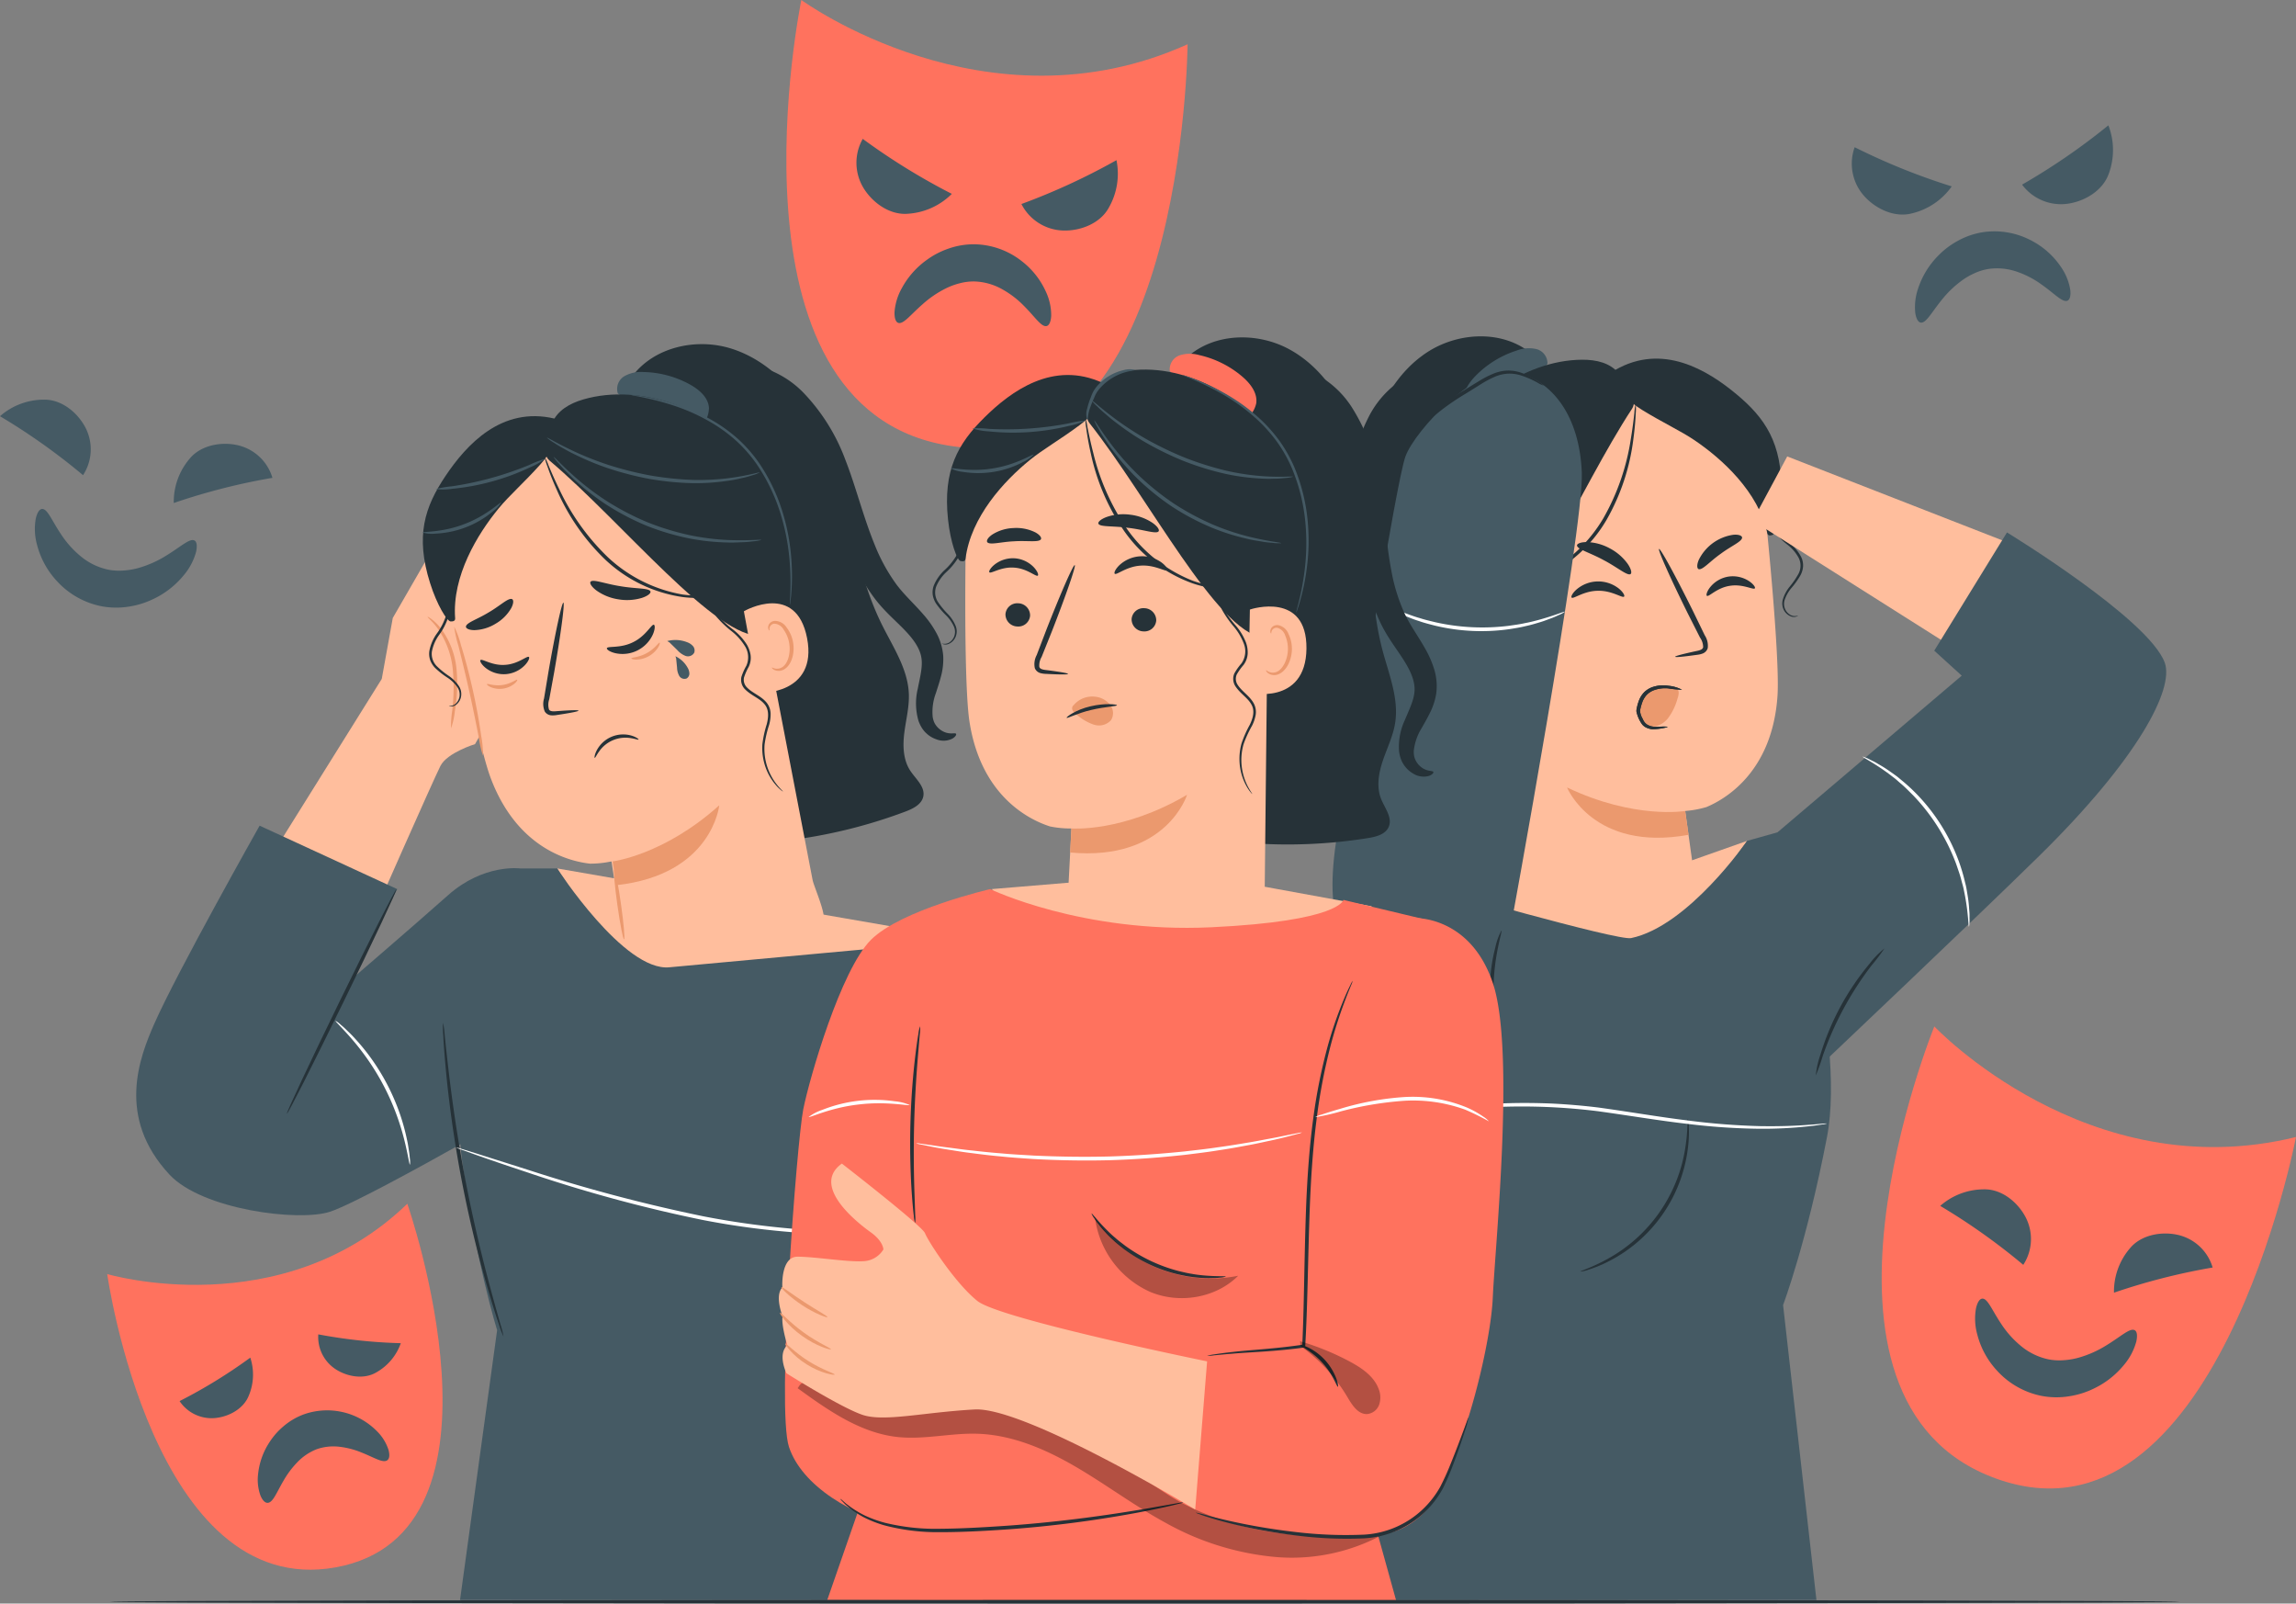 <svg xmlns="http://www.w3.org/2000/svg" width="513.694" height="358.673" viewBox="0 0 513.694 358.673">
  <rect x="0" y="0" width="513.694" height="358.673" fill="#808080" stroke="none"/>
  <g id="Group_820" data-name="Group 820" transform="translate(-1039.5 -267.059)">
    <g id="personal" transform="translate(1039.5 267.059)">
      <g id="Background_Complete" data-name="Background Complete" transform="translate(0)">
        <path id="Path_628" data-name="Path 628" d="M364.305,37.566s-.714,98.572-53.652,89.735c-51.607-8.614-32.763-99.636-32.763-99.636S319.258,57.9,364.305,37.566Z" transform="translate(-98.601 -27.664)" fill="#ff725e"/>
        <path id="Path_629" data-name="Path 629" d="M315.521,78.879a146.072,146.072,0,0,1-19.928-12.3,10.854,10.854,0,0,0,.262,11.133c2.084,3.306,5.895,5.928,9.79,5.619a15.278,15.278,0,0,0,9.876-4.449" transform="translate(-102.568 -35.519)" fill="#455a64"/>
        <path id="Path_630" data-name="Path 630" d="M361.695,72.544a146.079,146.079,0,0,1-21.266,9.81,10.854,10.854,0,0,0,9.423,5.934c3.906.09,8.2-1.637,10.093-5.054a15.278,15.278,0,0,0,1.75-10.689" transform="translate(-111.902 -36.723)" fill="#455a64"/>
        <path id="Path_631" data-name="Path 631" d="M305.7,113.7c-.538-.171-.865-.966-.846-2.331a12.781,12.781,0,0,1,1.618-5.4,18.64,18.64,0,0,1,5.7-6.423A18.056,18.056,0,0,1,316.9,97.1a17.055,17.055,0,0,1,5.834-.981,17.577,17.577,0,0,1,10.534,3.729,17.894,17.894,0,0,1,5.406,6.771,12.455,12.455,0,0,1,1.238,5.53c-.086,1.366-.479,2.132-1.027,2.258-1.174.268-2.557-2.012-5.126-4.564a20.872,20.872,0,0,0-4.786-3.653,13.542,13.542,0,0,0-6.31-1.758,12.234,12.234,0,0,0-3.322.438,15.075,15.075,0,0,0-3.127,1.182,23.087,23.087,0,0,0-5.041,3.448C308.418,111.905,306.849,114.055,305.7,113.7Z" transform="translate(-104.722 -41.481)" fill="#455a64"/>
        <path id="Path_632" data-name="Path 632" d="M595.556,77.682a146.079,146.079,0,0,1-21.719-8.762,10.854,10.854,0,0,0,2.138,10.929c2.612,2.906,6.811,4.848,10.6,3.885a15.278,15.278,0,0,0,8.983-6.053" transform="translate(-158.886 -35.992)" fill="#455a64"/>
        <path id="Path_633" data-name="Path 633" d="M640.228,62.794a146.07,146.07,0,0,1-19.3,13.259,10.854,10.854,0,0,0,10.29,4.258c3.865-.571,7.8-3,9.1-6.685a15.279,15.279,0,0,0-.08-10.831" transform="translate(-168.519 -34.755)" fill="#455a64"/>
        <path id="Path_634" data-name="Path 634" d="M592.2,112.9c-.559-.078-1.015-.806-1.227-2.155a12.781,12.781,0,0,1,.682-5.6,18.64,18.64,0,0,1,4.537-7.294,18.057,18.057,0,0,1,4.24-3.2,17.056,17.056,0,0,1,5.585-1.952,17.576,17.576,0,0,1,11.012,1.9,17.9,17.9,0,0,1,6.471,5.762,12.456,12.456,0,0,1,2.154,5.241c.146,1.361-.112,2.182-.631,2.4-1.112.462-2.86-1.551-5.823-3.634a20.87,20.87,0,0,0-5.334-2.793,13.542,13.542,0,0,0-6.516-.668,12.235,12.235,0,0,0-3.2.993,15.077,15.077,0,0,0-2.882,1.693,23.084,23.084,0,0,0-4.386,4.25C594.577,110.678,593.394,113.062,592.2,112.9Z" transform="translate(-162.461 -40.75)" fill="#455a64"/>
        <path id="Path_635" data-name="Path 635" d="M674.271,340.036s-18.09,94.173-67.172,76.37c-47.849-17.355-13.747-101.1-13.747-101.1S627.586,351.532,674.271,340.036Z" transform="translate(-160.577 -85.723)" fill="#ff725e"/>
        <path id="Path_636" data-name="Path 636" d="M597.985,364.659a142.1,142.1,0,0,1,18.58,13.186A10.559,10.559,0,0,0,617,367.021c-1.817-3.339-5.353-6.122-9.154-6.065a14.866,14.866,0,0,0-9.865,3.7" transform="translate(-163.889 -94.938)" fill="#455a64"/>
        <path id="Path_637" data-name="Path 637" d="M646.691,386.569a142.1,142.1,0,0,1,22.077-5.629A10.559,10.559,0,0,0,660.8,373.6c-3.721-.776-8.132.118-10.548,3.052a14.862,14.862,0,0,0-3.562,9.917" transform="translate(-173.721 -97.437)" fill="#455a64"/>
        <path id="Path_638" data-name="Path 638" d="M643.469,398.645c.5.265.66,1.134.362,2.522a13.561,13.561,0,0,1-2.729,5.2,19.569,19.569,0,0,1-7.076,5.471,18.859,18.859,0,0,1-5.288,1.595,17.762,17.762,0,0,1-6.142-.1,18.322,18.322,0,0,1-10.063-5.787,18.767,18.767,0,0,1-4.286-7.936,13.2,13.2,0,0,1-.278-5.9c.325-1.384.849-2.1,1.411-2.123,1.207-.052,2.144,2.573,4.286,5.74a21.706,21.706,0,0,0,4.243,4.757,14.274,14.274,0,0,0,6.267,3.081,12.934,12.934,0,0,0,3.573.178,15.873,15.873,0,0,0,3.494-.647,23.95,23.95,0,0,0,5.885-2.665C640.42,400.031,642.4,398.08,643.469,398.645Z" transform="translate(-165.862 -101.122)" fill="#455a64"/>
        <path id="Path_639" data-name="Path 639" d="M54.11,143.365a142.112,142.112,0,0,1,18.58,13.185,10.559,10.559,0,0,0,.439-10.824c-1.817-3.339-5.353-6.122-9.154-6.065a14.866,14.866,0,0,0-9.865,3.7" transform="translate(-54.109 -50.27)" fill="#455a64"/>
        <path id="Path_640" data-name="Path 640" d="M102.816,165.275a142.11,142.11,0,0,1,22.077-5.629,10.559,10.559,0,0,0-7.967-7.341c-3.721-.776-8.132.118-10.548,3.053a14.863,14.863,0,0,0-3.562,9.917" transform="translate(-63.94 -52.769)" fill="#455a64"/>
        <path id="Path_641" data-name="Path 641" d="M99.594,177.352c.5.265.66,1.134.362,2.522a13.559,13.559,0,0,1-2.729,5.2,19.567,19.567,0,0,1-7.076,5.471,18.856,18.856,0,0,1-5.288,1.595,17.757,17.757,0,0,1-6.142-.1,18.322,18.322,0,0,1-10.063-5.787,18.769,18.769,0,0,1-4.286-7.936,13.2,13.2,0,0,1-.278-5.9c.325-1.384.849-2.1,1.411-2.123,1.207-.052,2.144,2.573,4.286,5.74a21.7,21.7,0,0,0,4.243,4.757,14.274,14.274,0,0,0,6.267,3.081,12.922,12.922,0,0,0,3.573.178,15.866,15.866,0,0,0,3.494-.647,23.948,23.948,0,0,0,5.885-2.665C96.545,178.737,98.529,176.787,99.594,177.352Z" transform="translate(-56.082 -56.455)" fill="#455a64"/>
        <path id="Path_642" data-name="Path 642" d="M151.306,365s25.831,73.764-16.045,81.326c-40.823,7.372-51.1-65.6-51.1-65.6S123.122,392.227,151.306,365Z" transform="translate(-60.175 -95.755)" fill="#ff725e"/>
        <path id="Path_643" data-name="Path 643" d="M120.271,408.118a115.826,115.826,0,0,1-15.821,9.721,8.605,8.605,0,0,0,7.976,3.786c3.084-.3,6.3-2.059,7.471-4.927a12.114,12.114,0,0,0,.373-8.58" transform="translate(-64.27 -104.458)" fill="#455a64"/>
        <path id="Path_644" data-name="Path 644" d="M161.787,403.571a115.82,115.82,0,0,1-18.463-1.974,8.606,8.606,0,0,0,4,7.871c2.622,1.65,6.245,2.221,8.925.666a12.114,12.114,0,0,0,5.539-6.563" transform="translate(-72.113 -103.142)" fill="#455a64"/>
        <path id="Path_645" data-name="Path 645" d="M128.59,443.575c-.564.031-1.147-.5-1.618-1.615a10.54,10.54,0,0,1-.523-4.919,15.909,15.909,0,0,1,2.575-7.083,15.7,15.7,0,0,1,3.106-3.509,14.963,14.963,0,0,1,4.521-2.657,15.642,15.642,0,0,1,16.386,3.772,10.3,10.3,0,0,1,2.6,4.239c.3,1.175.153,1.952-.317,2.266-1,.658-2.916-.635-5.733-1.746a18.464,18.464,0,0,0-4.812-1.271,11.388,11.388,0,0,0-5.239.536,12.155,12.155,0,0,0-4.429,3.025,20.6,20.6,0,0,0-3.013,4.067C130.543,441.32,129.779,443.5,128.59,443.575Z" transform="translate(-68.693 -107.44)" fill="#455a64"/>
      </g>
      <g id="Character_3" data-name="Character 3" transform="translate(284.575 75.229)">
        <path id="Path_646" data-name="Path 646" d="M433.424,210.963c-1.373-5.419.435-11.057,1.392-16.565,1.4-8.033.966-16.254.658-24.4s-.479-16.408,1.41-24.339,6.082-15.613,12.884-20.107,16.443-5.117,22.931-.18l-3.159,20.911a387.207,387.207,0,0,1-1.231,88.509A113.984,113.984,0,0,1,441.627,236c-1.826-.132-3.948-.5-4.8-2.121-1.03-1.973.531-4.226,1.173-6.357.843-2.8.031-5.831-1.144-8.508S434.142,213.8,433.424,210.963Z" transform="translate(-415.148 -121.918)" fill="#263238"/>
        <path id="Path_647" data-name="Path 647" d="M467.042,131.454a22.381,22.381,0,0,1,9.232-5.691,7.529,7.529,0,0,1,4.387-.326,3.313,3.313,0,0,1,2.492,3.272l-8.526,12.36c-1.687,1.616-4.464,1.393-6.569.382a6.127,6.127,0,0,1-3.545-3.862C464,135.337,465.431,133.108,467.042,131.454Z" transform="translate(-421.502 -122.591)" fill="#455a64"/>
        <path id="Path_648" data-name="Path 648" d="M530.028,280.172Z" transform="translate(-434.747 -153.861)" fill="#ffbe9d"/>
        <path id="Path_649" data-name="Path 649" d="M532.329,168.592c-1.74-17.736-17.045-31.8-35.169-31.1-19.229.743-33.784,16.906-32.437,35.537l7.329,74.929a6.557,6.557,0,0,0,1.775,3.862c5.367,5.68,14.053,9.413,21.256,9.275A32.147,32.147,0,0,0,514,253.946,6.413,6.413,0,0,0,516.353,248l-2.328-16.664a.107.107,0,0,1,.1-.127,22.894,22.894,0,0,0,4.637-.867c4.226-1.767,14.746-7.847,15.9-24.882C535.039,199.816,533.854,184.14,532.329,168.592Z" transform="translate(-421.548 -125.057)" fill="#ffbe9d"/>
        <path id="Path_650" data-name="Path 650" d="M522.764,205.61c-.029-.164,1.783-.638,4.731-1.274.749-.144,1.451-.354,1.531-.872a3.751,3.751,0,0,0-.709-2.157l-2.762-5.46c-3.855-7.781-6.718-14.205-6.4-14.354s3.7,6.036,7.558,13.817l2.672,5.5a4.261,4.261,0,0,1,.663,2.881,1.882,1.882,0,0,1-1.143,1.2,5.223,5.223,0,0,1-1.268.288C524.653,205.6,522.792,205.774,522.764,205.61Z" transform="translate(-432.548 -133.943)" fill="#263238"/>
        <path id="Path_651" data-name="Path 651" d="M543.3,191.832c-.258.484-2.671-1.026-5.605-.541-2.94.433-4.755,2.6-5.155,2.221-.193-.167.008-1,.792-1.972a6.57,6.57,0,0,1,4.028-2.308,6.654,6.654,0,0,1,4.561.965C542.976,190.887,543.426,191.613,543.3,191.832Z" transform="translate(-435.239 -135.49)" fill="#263238"/>
        <path id="Path_652" data-name="Path 652" d="M506.395,193.979c-.352.446-2.695-1.376-5.9-1.288-3.21.036-5.49,1.947-5.858,1.514-.179-.191.162-.988,1.157-1.851a7.462,7.462,0,0,1,9.388-.182C506.2,193,506.568,193.779,506.395,193.979Z" transform="translate(-427.593 -135.781)" fill="#263238"/>
        <path id="Path_653" data-name="Path 653" d="M519.809,253.6s-11.349,1.925-26.436-5.264c0,0,5.893,14.451,27.186,10.594Z" transform="translate(-427.348 -147.436)" fill="#eb996e"/>
        <path id="Path_654" data-name="Path 654" d="M521.543,220.343a6.253,6.253,0,0,0-5.87,1.157,5.629,5.629,0,0,0-2.12,3.841,3.457,3.457,0,0,0,1.99,3.492c1.478.557,3.256-.256,4.37-1.532a12.91,12.91,0,0,0,2.24-4.539,3.732,3.732,0,0,0,.268-1.365,1.111,1.111,0,0,0-.7-1.041" transform="translate(-431.418 -141.727)" fill="#eb996e"/>
        <path id="Path_655" data-name="Path 655" d="M508.158,186.714c-.686.493-2.928-1.491-6.04-3.114-3.081-1.685-5.965-2.438-5.949-3.289.02-.4.843-.742,2.212-.739a11.384,11.384,0,0,1,5.113,1.4,11.509,11.509,0,0,1,4.022,3.481C508.29,185.592,508.473,186.473,508.158,186.714Z" transform="translate(-427.912 -133.555)" fill="#263238"/>
        <path id="Path_656" data-name="Path 656" d="M539.908,178.181c-.088.9-2.442,1.839-4.787,3.595-2.4,1.686-4.021,3.64-4.9,3.439-.4-.115-.5-.878-.026-2.033A10.2,10.2,0,0,1,538,177.515C539.24,177.424,539.928,177.758,539.908,178.181Z" transform="translate(-434.716 -133.137)" fill="#263238"/>
        <path id="Path_657" data-name="Path 657" d="M496.914,131.551c-1.946-2.365-4.987-3.1-8.249-3.083-13.312.09-26.588,10.218-32.138,22.318s-3.354,28.493,3.883,39.667l5.01.081c10.062-2.216,22.667-33.222,34.433-51.109C501.315,137.2,498.6,133.606,496.914,131.551Z" transform="translate(-419.281 -123.24)" fill="#263238"/>
        <path id="Path_658" data-name="Path 658" d="M533.9,136.077c-6.418-5.324-16.449-11.472-27.058-5.384-1.162,3.426,2.838,7,6.014,8.951,4.652,2.862,8.606,4.667,11.691,6.754,6.238,4.22,14.3,11.559,16.308,20.794.126.58.586.594,1.159.41.742-.237,1.89-4.32,1.984-9.523C544.2,146.985,540.317,141.4,533.9,136.077Z" transform="translate(-430.025 -123.179)" fill="#263238"/>
        <path id="Path_659" data-name="Path 659" d="M468.313,198.074c-.327-.117-13.091-2.966-11.854,9.788s13.786,8.881,13.773,8.513S468.313,198.074,468.313,198.074Z" transform="translate(-419.88 -137.219)" fill="#ffbe9d"/>
        <path id="Path_660" data-name="Path 660" d="M466.7,213.016c-.06-.035-.208.177-.566.385a2.232,2.232,0,0,1-1.657.2c-1.4-.364-2.738-2.393-3.022-4.685a7.379,7.379,0,0,1,.313-3.241,2.579,2.579,0,0,1,1.506-1.868,1.136,1.136,0,0,1,1.37.482c.205.34.149.6.219.618.039.028.253-.241.1-.757a1.424,1.424,0,0,0-.579-.75,1.684,1.684,0,0,0-1.26-.205,3.136,3.136,0,0,0-2.129,2.2,7.577,7.577,0,0,0-.426,3.629c.331,2.562,1.88,4.839,3.775,5.193a2.391,2.391,0,0,0,2-.534C466.709,213.326,466.749,213.034,466.7,213.016Z" transform="translate(-420.715 -138.314)" fill="#eb996e"/>
        <path id="Path_661" data-name="Path 661" d="M477.19,181.48a36.505,36.505,0,0,0,7.449-2.4,32.656,32.656,0,0,0,13.6-12.677,51.254,51.254,0,0,0,6.149-17.788c.4-2.4.63-4.356.778-5.711a11.763,11.763,0,0,1,.3-2.1,10.17,10.17,0,0,1,.013,2.127c-.054,1.367-.2,3.344-.531,5.772a48.363,48.363,0,0,1-6.023,18.111,31.87,31.87,0,0,1-14.047,12.778,23.109,23.109,0,0,1-5.562,1.7,13.67,13.67,0,0,1-1.569.189C477.382,181.506,477.192,181.508,477.19,181.48Z" transform="translate(-424.082 -125.729)" fill="#263238"/>
        <path id="Path_662" data-name="Path 662" d="M556.387,191.356a2.079,2.079,0,0,1-1.526-.022,2.815,2.815,0,0,1-1.3-1.226,2.9,2.9,0,0,1-.164-2.311,8.2,8.2,0,0,1,1.472-2.577,18.2,18.2,0,0,0,2.064-2.908,5,5,0,0,0,.555-1.924,4.354,4.354,0,0,0-.4-2.065,9.816,9.816,0,0,0-2.734-3.28,13.945,13.945,0,0,1-2.852-2.912,6.147,6.147,0,0,1-.847-3.567c.1-2.424.9-4.579.942-6.5a7.017,7.017,0,0,0-.992-4.355,3.7,3.7,0,0,0-.85-.888c-.235-.156-.361-.228-.373-.211a7.376,7.376,0,0,1,1.03,1.224,7.09,7.09,0,0,1,.767,4.206c-.087,1.844-.924,3.96-1.07,6.508a6.647,6.647,0,0,0,.9,3.895,14.144,14.144,0,0,0,2.957,3.053,9.4,9.4,0,0,1,2.592,3.07,3.906,3.906,0,0,1-.119,3.511,18.568,18.568,0,0,1-1.966,2.854,8.411,8.411,0,0,0-1.484,2.761,3.235,3.235,0,0,0,.281,2.589,2.986,2.986,0,0,0,1.5,1.275,1.774,1.774,0,0,0,1.24.028.792.792,0,0,0,.371-.22Z" transform="translate(-438.655 -128.919)" fill="#263238"/>
        <path id="Path_663" data-name="Path 663" d="M474.553,237.506a1.912,1.912,0,0,0,.335-.435,8.788,8.788,0,0,0,.762-1.378,12.458,12.458,0,0,0,1.1-5.67,12.886,12.886,0,0,0-.786-3.95,24.743,24.743,0,0,0-2.213-4.023c-.792-1.329-1.473-2.99-.751-4.509.669-1.529,2.238-2.6,3.185-4.331a3.018,3.018,0,0,0,.009-2.9,12.852,12.852,0,0,0-1.758-2.078,4.692,4.692,0,0,1-.9-4.473,12.836,12.836,0,0,1,1.949-4,23.558,23.558,0,0,0,2.023-3.455,5.977,5.977,0,0,0-.168-5.672,3.208,3.208,0,0,0-1.156-1.091,1.413,1.413,0,0,0-.514-.2,4.226,4.226,0,0,1,1.475,1.414,5.811,5.811,0,0,1-.019,5.38,24.206,24.206,0,0,1-2.05,3.355A13.126,13.126,0,0,0,473,203.625a6.523,6.523,0,0,0-.165,2.555A4.641,4.641,0,0,0,474,208.61a12.919,12.919,0,0,1,1.679,1.979,2.422,2.422,0,0,1-.021,2.353c-.818,1.545-2.421,2.649-3.187,4.363a4.05,4.05,0,0,0-.214,2.7,8.7,8.7,0,0,0,1.025,2.323,25.145,25.145,0,0,1,2.225,3.924,12.722,12.722,0,0,1,.826,3.795,12.9,12.9,0,0,1-.89,5.559C474.932,236.85,474.5,237.474,474.553,237.506Z" transform="translate(-423.057 -135.527)" fill="#263238"/>
        <path id="Path_664" data-name="Path 664" d="M423.425,224.567c-.068.166.2.555,1.019.785a4.365,4.365,0,0,0,3.514-.825,6.186,6.186,0,0,0,1.824-1.99,6.078,6.078,0,0,0,.627-1.506,7.98,7.98,0,0,0,.251-1.661,14,14,0,0,0-1.906-6.945c-1.125-2.172-2.438-4.287-2.71-6.293-.3-2.01.394-4.3,1.713-6.862,1.275-2.554,3.208-5.368,4.535-8.905a42.058,42.058,0,0,0,2.459-10.9c.741-7.483.217-14.337.459-20.329a46.435,46.435,0,0,1,2.887-15.252,25.126,25.126,0,0,1,5.547-8.672c.9-.844,1.623-1.539,2.147-1.984.505-.477.745-.826.662-1.012s-.488-.2-1.212-.045a11.01,11.01,0,0,0-2.982,1.2,21.611,21.611,0,0,0-7.946,8.735,43.43,43.43,0,0,0-4.539,16.7c-.549,6.405-.211,13.25-.9,20.05a39.976,39.976,0,0,1-2.005,9.479c-.963,2.843-2.648,5.525-4.024,8.581a22.444,22.444,0,0,0-1.628,4.868,12.784,12.784,0,0,0,.017,5.272,14.762,14.762,0,0,0,1.841,4.336c.724,1.2,1.454,2.208,2.075,3.14a11.981,11.981,0,0,1,2.208,4.9,5.5,5.5,0,0,1,.041,1.026,3.484,3.484,0,0,1-.158.859,4.355,4.355,0,0,1-.8,1.47C425.085,224.481,423.554,224.152,423.425,224.567Z" transform="translate(-412.73 -123.967)" fill="#263238"/>
        <path id="Path_665" data-name="Path 665" d="M519.773,229.026c0,.058-.294.122-.831.231a12.989,12.989,0,0,1-2.343.286,3.067,3.067,0,0,1-.832-.11,3.8,3.8,0,0,1-.851-.32,2.662,2.662,0,0,1-.794-.638,7.638,7.638,0,0,1-1.295-2.919,2.748,2.748,0,0,1,.05-.627l.123-.546a10.569,10.569,0,0,1,.33-1.1,5.452,5.452,0,0,1,1.21-2,5.045,5.045,0,0,1,1.849-1.164,7.365,7.365,0,0,1,3.555-.309,8.2,8.2,0,0,1,3.081.893,23.977,23.977,0,0,1-3.139-.308,7.362,7.362,0,0,0-3.222.439,4.439,4.439,0,0,0-1.541,1.018,4.821,4.821,0,0,0-1.013,1.717,10.541,10.541,0,0,0-.308,1.017l-.121.51a1.97,1.97,0,0,0-.041.432,4.285,4.285,0,0,0,.616,1.729,2.508,2.508,0,0,0,1,1.258,3.319,3.319,0,0,0,1.371.443c.93.06,1.735-.022,2.283-.02S519.772,228.969,519.773,229.026Z" transform="translate(-431.275 -141.658)" fill="#263238"/>
        <path id="Path_666" data-name="Path 666" d="M539.387,263.308l-17.615,6.21s2.028,17.141,2.115,16.077S539.387,263.308,539.387,263.308Z" transform="translate(-433.081 -150.457)" fill="#ffbe9d"/>
        <path id="Path_667" data-name="Path 667" d="M519.773,229.026c0,.058-.294.122-.831.231a12.989,12.989,0,0,1-2.343.286,3.067,3.067,0,0,1-.832-.11,3.8,3.8,0,0,1-.851-.32,2.662,2.662,0,0,1-.794-.638,7.638,7.638,0,0,1-1.295-2.919,2.748,2.748,0,0,1,.05-.627l.123-.546a10.569,10.569,0,0,1,.33-1.1,5.452,5.452,0,0,1,1.21-2,5.045,5.045,0,0,1,1.849-1.164,7.365,7.365,0,0,1,3.555-.309,8.2,8.2,0,0,1,3.081.893,23.977,23.977,0,0,1-3.139-.308,7.362,7.362,0,0,0-3.222.439,4.439,4.439,0,0,0-1.541,1.018,4.821,4.821,0,0,0-1.013,1.717,10.541,10.541,0,0,0-.308,1.017l-.121.51a1.97,1.97,0,0,0-.041.432,4.285,4.285,0,0,0,.616,1.729,2.508,2.508,0,0,0,1,1.258,3.319,3.319,0,0,0,1.371.443c.93.06,1.735-.022,2.283-.02S519.772,228.969,519.773,229.026Z" transform="translate(-431.275 -141.658)" fill="#263238"/>
        <path id="Path_668" data-name="Path 668" d="M499.035,127.909l-7.721,14.368,43.677,27.632,12.931-22.929Z" transform="translate(-383.745 -101.047)" fill="#ffbe9d"/>
        <path id="Path_669" data-name="Path 669" d="M432.842,213.428s9-56.843,11.108-62.673,16.049-20.774,24.508-18.9,14.452,9.966,14.95,22.514S467.32,257.077,467.32,257.077s-24.262,18.646-33.6,7.247S427.171,241.385,432.842,213.428Z" transform="translate(-414.078 -123.89)" fill="#455a64"/>
        <path id="Path_670" data-name="Path 670" d="M446.132,273.077S487.955,285.1,491,284.466c12.812-2.658,25.955-21.744,25.955-21.744l8.221-2.317s14.185,45.019,9.657,68.578-9.82,37.557-9.82,37.557l7.462,65.975H410.651l24.848-71.38L428.96,288.55Z" transform="translate(-410.651 -149.872)" fill="#455a64"/>
        <path id="Path_671" data-name="Path 671" d="M587.442,203.317l6.152,5.588-41.215,35.035,9.118,52.587s35.384-33.5,49.4-47.273c22.221-21.834,30.251-37.4,28.115-43.253-3.576-9.794-35.3-29.13-35.3-29.13Z" transform="translate(-439.259 -133.011)" fill="#455a64"/>
        <path id="Path_672" data-name="Path 672" d="M474.516,315.8a14.13,14.13,0,0,1-1.441-3.846,36.735,36.735,0,0,1-.92-4.371,39.038,39.038,0,0,1-.072-10.925,36.751,36.751,0,0,1,.863-4.384,14.137,14.137,0,0,1,1.39-3.865c.272.066-1.861,6.033-1.77,13.709C472.576,309.787,474.788,315.728,474.516,315.8Z" transform="translate(-422.98 -155.523)" fill="#263238"/>
        <path id="Path_673" data-name="Path 673" d="M521.171,341.168a6.507,6.507,0,0,1,.206,1.77,28.751,28.751,0,0,1-.213,4.856,32.905,32.905,0,0,1-17.822,25.323,28.747,28.747,0,0,1-4.5,1.84,6.5,6.5,0,0,1-1.736.4c-.051-.15,2.408-.813,5.96-2.763a34.275,34.275,0,0,0,17.515-24.887C521.218,343.709,521.012,341.17,521.171,341.168Z" transform="translate(-428.102 -166.173)" fill="#263238"/>
        <path id="Path_674" data-name="Path 674" d="M578.455,293.448a43.656,43.656,0,0,1-2.888,3.809,72.516,72.516,0,0,0-10.873,20.115,43.85,43.85,0,0,1-1.6,4.5,19.959,19.959,0,0,1,1.046-4.686,57.968,57.968,0,0,1,10.972-20.3A19.968,19.968,0,0,1,578.455,293.448Z" transform="translate(-441.417 -156.541)" fill="#263238"/>
        <path id="Path_675" data-name="Path 675" d="M540.384,341.352a4.961,4.961,0,0,1-1.028.205c-.679.094-1.678.279-2.977.4a94.139,94.139,0,0,1-11.034.565A144.025,144.025,0,0,1,509,341.407c-6.125-.7-12.818-1.84-19.833-2.806a137.681,137.681,0,0,0-36.185.276c-4.6.648-8.293,1.386-10.836,1.932l-2.926.646a4.988,4.988,0,0,1-1.034.176,4.955,4.955,0,0,1,.992-.338c.66-.188,1.629-.485,2.894-.8,2.526-.644,6.213-1.473,10.824-2.2a129.73,129.73,0,0,1,16.322-1.493c3.087-.086,6.329-.054,9.688.085,3.357.17,6.827.454,10.365.889,7.061.973,13.715,2.132,19.822,2.871a155.894,155.894,0,0,0,16.263,1.288c4.644.081,8.406-.088,11-.3,1.3-.071,2.3-.2,2.986-.244a4.992,4.992,0,0,1,1.049-.039Z" transform="translate(-416.208 -165.282)" fill="#fff"/>
        <path id="Path_676" data-name="Path 676" d="M600.04,277.731c-.171,0-.116-2.657-.886-6.833l-.326-1.632c-.117-.567-.3-1.142-.456-1.745-.287-1.214-.753-2.463-1.2-3.789a44.618,44.618,0,0,0-9.595-15.338c-1-.985-1.915-1.95-2.881-2.74-.475-.4-.911-.82-1.37-1.173L582,243.473c-3.419-2.519-5.835-3.634-5.756-3.786a7.981,7.981,0,0,1,1.718.724l.9.435c.323.17.66.381,1.029.6A27.2,27.2,0,0,1,582.341,243l1.378.979c.476.345.93.756,1.423,1.155a40.4,40.4,0,0,1,2.983,2.731,42.506,42.506,0,0,1,9.764,15.609,40.344,40.344,0,0,1,1.151,3.877c.143.617.314,1.205.416,1.784l.278,1.667a27.186,27.186,0,0,1,.325,2.884c.031.426.074.821.086,1.186s0,.695,0,1A7.989,7.989,0,0,1,600.04,277.731Z" transform="translate(-444.075 -145.69)" fill="#fff"/>
        <path id="Path_677" data-name="Path 677" d="M482.375,198.6a6.544,6.544,0,0,1-1.489.789,17.653,17.653,0,0,1-1.822.764c-.724.263-1.538.6-2.476.857-.929.285-1.95.588-3.071.82-1.109.284-2.319.462-3.589.67a44.542,44.542,0,0,1-16.635-.793c-1.245-.325-2.432-.619-3.51-1.005-1.094-.335-2.081-.735-2.98-1.1-.91-.341-1.687-.757-2.385-1.085a17.894,17.894,0,0,1-1.743-.93,6.544,6.544,0,0,1-1.41-.923c.074-.137,2.16,1.042,5.753,2.39.9.329,1.885.693,2.972.994,1.071.352,2.246.617,3.475.916a47.75,47.75,0,0,0,16.363.78c1.251-.185,2.447-.333,3.545-.585,1.11-.2,2.125-.465,3.052-.71C480.128,199.44,482.314,198.456,482.375,198.6Z" transform="translate(-416.83 -137.003)" fill="#fff"/>
        <path id="Path_678" data-name="Path 678" d="M447.073,149.388a5.181,5.181,0,0,1,.657-1.393,24.042,24.042,0,0,1,2.463-3.4,47.577,47.577,0,0,1,10.74-8.639c1.137-.72,2.252-1.4,3.338-2.061a22.274,22.274,0,0,1,3.292-1.7,9.011,9.011,0,0,1,3.341-.69,8.92,8.92,0,0,1,2.921.507,16.9,16.9,0,0,1,3.749,1.915,5.114,5.114,0,0,1,1.223.931,5.911,5.911,0,0,1-1.387-.653,21.071,21.071,0,0,0-3.762-1.633,8.654,8.654,0,0,0-2.732-.378,8.533,8.533,0,0,0-3.067.711,22.829,22.829,0,0,0-3.155,1.687l-3.316,2.067a54.467,54.467,0,0,0-10.749,8.331C448.241,147.534,447.2,149.465,447.073,149.388Z" transform="translate(-418.003 -123.853)" fill="#263238"/>
      </g>
      <g id="Character_1" data-name="Character 1" transform="translate(30.477 76.974)">
        <path id="Path_679" data-name="Path 679" d="M168.58,176.86,157.539,196l-2.463,13.626-21.067,33.741-2.849,4.564,21.806,15.24s13.722-31.123,15.241-34.09,7.733-4.865,7.733-4.865l9.856-17.363Z" transform="translate(-100.138 -134.753)" fill="#ffbe9d"/>
        <path id="Path_680" data-name="Path 680" d="M179.223,225.456a20.658,20.658,0,0,1,.259-3.927,44.234,44.234,0,0,0,.116-9.372,19.494,19.494,0,0,0-3.113-8.667c-1.356-1.966-2.6-2.852-2.5-2.968.03-.041.37.134.921.548a11.463,11.463,0,0,1,2.057,2.072,18.089,18.089,0,0,1,3.464,8.914,35.332,35.332,0,0,1-.358,9.545A16.859,16.859,0,0,1,179.223,225.456Z" transform="translate(-108.781 -139.528)" fill="#eb996e"/>
        <path id="Path_681" data-name="Path 681" d="M210.3,271.03l92.094,15.964s-77.74,8.164-77.771,7.1S210.3,271.03,210.3,271.03Z" transform="translate(-116.112 -153.761)" fill="#ffbe9d"/>
        <path id="Path_682" data-name="Path 682" d="M293.207,202.312c-.221-5.586-3.554-10.48-6.034-15.489-3.617-7.307-5.537-15.312-7.553-23.212s-4.2-15.87-8.257-22.939S261.1,127.426,253.3,125.046s-17.219-.242-22.04,6.333l8.962,19.155a387.213,387.213,0,0,0,26.29,84.523,113.977,113.977,0,0,0,25.93-6.408c1.713-.644,3.644-1.6,4-3.395.428-2.184-1.708-3.9-2.929-5.763-1.6-2.445-1.684-5.583-1.317-8.483S293.323,205.233,293.207,202.312Z" transform="translate(-120.344 -124.104)" fill="#263238"/>
        <path id="Path_683" data-name="Path 683" d="M243.473,134.751a22.38,22.38,0,0,0-10.467-2.838,7.528,7.528,0,0,0-4.3.932,3.313,3.313,0,0,0-1.461,3.844l11.682,9.434c2.076,1.071,4.676.07,6.407-1.5a6.127,6.127,0,0,0,2.3-4.709C247.488,137.613,245.488,135.879,243.473,134.751Z" transform="translate(-119.494 -125.675)" fill="#455a64"/>
        <path id="Path_684" data-name="Path 684" d="M229.613,294.259Z" transform="translate(-120.011 -158.45)" fill="#ffbe9d"/>
        <path id="Path_685" data-name="Path 685" d="M181.107,189.983c-3.363-17.5,7.323-35.327,24.9-39.8,18.65-4.743,37.192,6.627,41.186,24.875l14.229,73.93c.276,1.431,3.058,7.625,2.4,8.924-3.535,6.969-13.81,8.3-20.757,10.208a32.145,32.145,0,0,1-20.169-1.491,6.413,6.413,0,0,1-3.941-5.03l-2.5-16.64a.107.107,0,0,0-.128-.094,22.894,22.894,0,0,1-4.693.484c-4.554-.5-16.366-3.341-22.305-19.349C187.366,220.693,184.055,205.325,181.107,189.983Z" transform="translate(-110.096 -129.151)" fill="#ffbe9d"/>
        <path id="Path_686" data-name="Path 686" d="M214.28,220.7c-.019-.165-1.891-.106-4.9.121-.759.075-1.492.073-1.715-.4a3.753,3.753,0,0,1,.068-2.27q.524-2.869,1.1-6.019c1.489-8.555,2.412-15.527,2.063-15.579s-1.84,6.839-3.328,15.394q-.523,3.158-1,6.033a4.261,4.261,0,0,0,.181,2.951,1.882,1.882,0,0,0,1.435.822,5.227,5.227,0,0,0,1.3-.083C212.465,221.226,214.3,220.867,214.28,220.7Z" transform="translate(-115.323 -138.728)" fill="#263238"/>
        <path id="Path_687" data-name="Path 687" d="M199.634,211.775c-.357-.416-2.383,1.582-5.353,1.748-2.964.217-5.208-1.505-5.515-1.046-.152.2.224.97,1.2,1.752a6.57,6.57,0,0,0,4.434,1.376,6.654,6.654,0,0,0,4.242-1.935C199.527,212.768,199.809,211.96,199.634,211.775Z" transform="translate(-111.76 -141.789)" fill="#263238"/>
        <path id="Path_688" data-name="Path 688" d="M234.755,202.748c-.519-.232-1.751,2.468-4.637,3.876-2.862,1.454-5.768.817-5.893,1.371-.07.252.6.8,1.883,1.1a7.462,7.462,0,0,0,8.405-4.186C235.035,203.709,235,202.846,234.755,202.748Z" transform="translate(-118.922 -139.976)" fill="#263238"/>
        <path id="Path_689" data-name="Path 689" d="M225.841,265.882s11.428-1.374,23.856-12.548c0,0-1.551,15.529-23.064,17.872Z" transform="translate(-119.25 -150.189)" fill="#eb996e"/>
        <path id="Path_690" data-name="Path 690" d="M233.041,192.828c-.247-.808-3.233-.588-6.692-1.184-3.472-.527-6.223-1.676-6.726-.99-.226.33.221,1.1,1.312,1.929a11.383,11.383,0,0,0,4.913,1.987,11.51,11.51,0,0,0,5.309-.331C232.466,193.8,233.146,193.212,233.041,192.828Z" transform="translate(-117.983 -137.495)" fill="#263238"/>
        <path id="Path_691" data-name="Path 691" d="M195,195.528c-.865-.275-2.653,1.52-5.191,2.983-2.494,1.537-4.93,2.261-5.092,3.147-.054.417.609.807,1.858.825a9.575,9.575,0,0,0,4.77-1.434,9.479,9.479,0,0,0,3.514-3.506C195.43,196.44,195.395,195.676,195,195.528Z" transform="translate(-110.948 -138.515)" fill="#263238"/>
        <path id="Path_692" data-name="Path 692" d="M208.476,144.6c1.2-2.82,3.9-4.392,7.035-5.3,12.791-3.69,28.394,2.255,37.149,12.284s11.3,26.371,7.53,39.139l-4.781,1.5c-10.277.729-31.16-25.426-47.518-39.24C205.86,151.269,207.438,147.05,208.476,144.6Z" transform="translate(-115.428 -126.95)" fill="#263238"/>
        <path id="Path_693" data-name="Path 693" d="M177.7,157.672c4.644-6.926,12.519-15.667,24.419-12.839,2.087,2.955-.736,7.515-3.227,10.29-3.648,4.064-6.928,6.917-9.294,9.793-4.784,5.816-10.432,15.141-9.738,24.566.043.592-.393.735-1,.722-.779-.017-3.037-3.606-4.6-8.569C170.915,171.054,173.052,164.6,177.7,157.672Z" transform="translate(-108.509 -128.178)" fill="#263238"/>
        <path id="Path_694" data-name="Path 694" d="M262.631,198.516c.281-.2,11.711-6.558,14.143,6.023s-10.7,12.427-10.792,12.07S262.631,198.516,262.631,198.516Z" transform="translate(-126.676 -138.764)" fill="#ffbe9d"/>
        <path id="Path_695" data-name="Path 695" d="M270.276,212.094c.047-.051.249.111.652.209a2.232,2.232,0,0,0,1.644-.283c1.235-.745,1.946-3.071,1.569-5.35a7.378,7.378,0,0,0-1.22-3.019,2.579,2.579,0,0,0-1.974-1.364,1.136,1.136,0,0,0-1.177.851c-.1.384.028.62-.035.655-.029.038-.311-.159-.309-.7a1.424,1.424,0,0,1,.342-.884,1.684,1.684,0,0,1,1.15-.554,3.136,3.136,0,0,1,2.666,1.508,7.577,7.577,0,0,1,1.438,3.359c.409,2.551-.43,5.174-2.147,6.051a2.392,2.392,0,0,1-2.069.055C270.357,212.393,270.236,212.125,270.276,212.094Z" transform="translate(-128.047 -139.758)" fill="#eb996e"/>
        <path id="Path_696" data-name="Path 696" d="M176.193,163.012a14.132,14.132,0,0,0,3.762-.069,52.483,52.483,0,0,0,17.445-4.819,14.146,14.146,0,0,0,3.264-1.872,23.547,23.547,0,0,0-3.491,1.358,73.7,73.7,0,0,1-17.286,4.775A23.664,23.664,0,0,0,176.193,163.012Z" transform="translate(-109.228 -130.591)" fill="#455a64"/>
        <path id="Path_697" data-name="Path 697" d="M172.559,175.205a7.405,7.405,0,0,0,2.854.238,21.523,21.523,0,0,0,12.761-4.868,7.4,7.4,0,0,0,1.97-2.078c-.163-.2-3.266,2.952-8.238,4.81C176.962,175.232,172.548,174.948,172.559,175.205Z" transform="translate(-108.495 -133.063)" fill="#455a64"/>
        <path id="Path_698" data-name="Path 698" d="M255.019,158.108c-.046-.157-2.695.74-7.132,1.283a54.774,54.774,0,0,1-7.827.37,71.158,71.158,0,0,1-9.544-1,76.853,76.853,0,0,1-9.314-2.347,70.058,70.058,0,0,1-7.311-2.857c-4.069-1.864-6.41-3.376-6.489-3.249a9.214,9.214,0,0,0,1.592,1.142,22.76,22.76,0,0,0,1.967,1.187c.78.442,1.666.95,2.69,1.427a60.958,60.958,0,0,0,7.321,3.044,70.142,70.142,0,0,0,9.405,2.434,65.465,65.465,0,0,0,9.67.947,49.245,49.245,0,0,0,7.917-.545,27.713,27.713,0,0,0,2.995-.572,17.358,17.358,0,0,0,2.222-.592,9.227,9.227,0,0,0,1.839-.675Z" transform="translate(-115.528 -129.393)" fill="#455a64"/>
        <path id="Path_699" data-name="Path 699" d="M209.293,155.711a10.121,10.121,0,0,0,1.275,1.609,23.227,23.227,0,0,0,1.632,1.769c.67.657,1.393,1.452,2.3,2.214a53.088,53.088,0,0,0,6.584,5.074A56.763,56.763,0,0,0,230.1,171.1a55.528,55.528,0,0,0,9.773,2.881,49.722,49.722,0,0,0,8.27.86c1.183.069,2.254-.024,3.192-.047a21.345,21.345,0,0,0,2.4-.19,10.125,10.125,0,0,0,2.027-.32c-.014-.164-2.918.208-7.6,0a54.738,54.738,0,0,1-8.148-1.017,58.9,58.9,0,0,1-9.616-2.9,60.316,60.316,0,0,1-8.925-4.608,58.933,58.933,0,0,1-6.609-4.881C211.309,157.829,209.41,155.6,209.293,155.711Z" transform="translate(-115.909 -130.483)" fill="#455a64"/>
        <path id="Path_700" data-name="Path 700" d="M245.425,186.66a36.517,36.517,0,0,1-7.825-.192,32.657,32.657,0,0,1-16.638-8.3,51.257,51.257,0,0,1-10.943-15.313c-1.063-2.186-1.839-4-2.366-5.255a11.758,11.758,0,0,0-.88-1.932,10.177,10.177,0,0,0,.591,2.043c.44,1.3,1.14,3.15,2.147,5.384a48.363,48.363,0,0,0,10.913,15.658,31.875,31.875,0,0,0,17.095,8.269,23.113,23.113,0,0,0,5.817.056,13.658,13.658,0,0,0,1.558-.264C245.248,186.74,245.43,186.687,245.425,186.66Z" transform="translate(-115.401 -130.476)" fill="#263238"/>
        <path id="Path_701" data-name="Path 701" d="M178.819,216.57a2.078,2.078,0,0,0,1.457-.454,2.814,2.814,0,0,0,.9-1.544,2.9,2.9,0,0,0-.5-2.262,8.194,8.194,0,0,0-2.142-2.054,18.2,18.2,0,0,1-2.8-2.2,5,5,0,0,1-1.078-1.688,4.355,4.355,0,0,1-.207-2.093,9.817,9.817,0,0,1,1.691-3.922,13.944,13.944,0,0,0,1.908-3.6,6.148,6.148,0,0,0-.2-3.66c-.785-2.3-2.161-4.136-2.749-5.97a7.017,7.017,0,0,1-.285-4.458,3.7,3.7,0,0,1,.563-1.093c.181-.216.282-.321.3-.308a7.38,7.38,0,0,0-.64,1.466,7.089,7.089,0,0,0,.457,4.25c.606,1.743,2.009,3.535,2.872,5.937a6.648,6.648,0,0,1,.242,3.99,14.148,14.148,0,0,1-1.969,3.766,9.4,9.4,0,0,0-1.614,3.68,3.906,3.906,0,0,0,1.11,3.333,18.558,18.558,0,0,0,2.7,2.179,8.417,8.417,0,0,1,2.206,2.227,3.235,3.235,0,0,1,.465,2.562,2.987,2.987,0,0,1-1.077,1.648,1.774,1.774,0,0,1-1.181.379.792.792,0,0,1-.418-.107Z" transform="translate(-108.866 -135.641)" fill="#263238"/>
        <path id="Path_702" data-name="Path 702" d="M266.531,185.308a2.915,2.915,0,0,1,0-.677c.011-.442.077-1.09.094-1.928a58.127,58.127,0,0,0-.139-7.082,48.812,48.812,0,0,0-1.918-10.293A41.206,41.206,0,0,0,259.09,153.8a31.847,31.847,0,0,0-4.33-4.992,34.561,34.561,0,0,0-4.9-3.743,42.824,42.824,0,0,0-9.488-4.4,59.952,59.952,0,0,0-6.85-1.8c-.818-.183-1.462-.278-1.894-.374a2.925,2.925,0,0,1-.657-.164,2.9,2.9,0,0,1,.674.046c.438.058,1.09.116,1.918.265a50.694,50.694,0,0,1,6.935,1.633,41.62,41.62,0,0,1,9.65,4.331,34.392,34.392,0,0,1,5,3.779,31.892,31.892,0,0,1,4.423,5.081,40.813,40.813,0,0,1,5.513,11.713,47.1,47.1,0,0,1,1.813,10.418,49.37,49.37,0,0,1-.048,7.126c-.052.84-.156,1.486-.205,1.926A2.91,2.91,0,0,1,266.531,185.308Z" transform="translate(-120.285 -126.974)" fill="#455a64"/>
        <path id="Path_703" data-name="Path 703" d="M269.491,237.862a1.916,1.916,0,0,1-.445-.322,8.784,8.784,0,0,1-1.122-1.105,12.457,12.457,0,0,1-2.66-5.126,12.883,12.883,0,0,1-.367-4.011,24.741,24.741,0,0,1,.98-4.486c.382-1.5.565-3.285-.559-4.537-1.075-1.276-2.882-1.855-4.283-3.249a3.019,3.019,0,0,1-.832-2.78,12.857,12.857,0,0,1,1.1-2.491,4.692,4.692,0,0,0-.4-4.545,12.836,12.836,0,0,0-3-3.279,23.545,23.545,0,0,1-2.92-2.74,5.977,5.977,0,0,1-1.449-5.486,3.208,3.208,0,0,1,.8-1.374,1.412,1.412,0,0,1,.436-.338,4.225,4.225,0,0,0-1.014,1.774,5.81,5.81,0,0,0,1.544,5.153,24.2,24.2,0,0,0,2.917,2.635,13.125,13.125,0,0,1,3.157,3.379,6.519,6.519,0,0,1,.883,2.4,4.64,4.64,0,0,1-.423,2.66,12.919,12.919,0,0,0-1.048,2.374,2.422,2.422,0,0,0,.687,2.251c1.222,1.25,3.073,1.853,4.294,3.28a4.051,4.051,0,0,1,.97,2.525,8.7,8.7,0,0,1-.324,2.518,25.153,25.153,0,0,0-1.02,4.394,12.718,12.718,0,0,0,.284,3.873,12.9,12.9,0,0,0,2.431,5.078C268.94,237.341,269.531,237.817,269.491,237.862Z" transform="translate(-124.804 -137.807)" fill="#263238"/>
        <path id="Path_704" data-name="Path 704" d="M309.887,212.46c.112.14-.035.589-.755,1.042a4.365,4.365,0,0,1-3.6.206,6.188,6.188,0,0,1-2.313-1.391,6.079,6.079,0,0,1-1.029-1.267,7.978,7.978,0,0,1-.711-1.521,14,14,0,0,1-.142-7.2c.463-2.4,1.122-4.8.813-6.8-.282-2.013-1.6-4.011-3.59-6.094-1.947-2.087-4.6-4.238-6.876-7.253a42.063,42.063,0,0,1-5.45-9.752c-2.833-6.966-4.276-13.686-6.207-19.364a46.438,46.438,0,0,0-7.1-13.806,25.126,25.126,0,0,0-7.78-6.742c-1.105-.553-1.993-1.015-2.622-1.293-.62-.314-.949-.581-.922-.783s.411-.332,1.149-.386a11.013,11.013,0,0,1,3.2.308,21.61,21.61,0,0,1,10.1,6.122,43.43,43.43,0,0,1,9.09,14.726c2.344,5.986,3.962,12.646,6.553,18.97a39.979,39.979,0,0,0,4.612,8.521c1.73,2.453,4.107,4.547,6.294,7.087a22.445,22.445,0,0,1,2.942,4.206,12.782,12.782,0,0,1,1.48,5.06,14.76,14.76,0,0,1-.535,4.68c-.354,1.355-.768,2.53-1.1,3.6a11.982,11.982,0,0,0-.726,5.326,5.5,5.5,0,0,0,.252,1,3.49,3.49,0,0,0,.4.779,4.356,4.356,0,0,0,1.18,1.184C308.271,212.849,309.645,212.1,309.887,212.46Z" transform="translate(-126.468 -125.302)" fill="#263238"/>
        <path id="Path_705" data-name="Path 705" d="M230.617,234.618c-.058.115-.685-.155-1.726-.312a7.17,7.17,0,0,0-7.088,2.96c-.62.852-.869,1.487-.992,1.447-.1-.023-.048-.745.494-1.76a6.69,6.69,0,0,1,7.713-3.221C230.121,234.061,230.668,234.534,230.617,234.618Z" transform="translate(-118.226 -146.18)" fill="#263238"/>
        <path id="Path_706" data-name="Path 706" d="M237.418,207.768c.094.046,0,.5-.382,1.117a5.944,5.944,0,0,1-4.806,2.663c-.731,0-1.16-.164-1.149-.269.015-.242,1.727-.205,3.476-1.2C236.329,209.124,237.205,207.653,237.418,207.768Z" transform="translate(-120.307 -140.991)" fill="#eb996e"/>
        <path id="Path_707" data-name="Path 707" d="M197.375,218.163c.076.072-.131.463-.672.913a5.285,5.285,0,0,1-5.2.749c-.646-.279-.955-.6-.9-.686.111-.213,1.595.479,3.483.181C195.979,219.072,197.208,217.99,197.375,218.163Z" transform="translate(-112.135 -143.086)" fill="#eb996e"/>
        <path id="Path_708" data-name="Path 708" d="M187.853,232.146a25.025,25.025,0,0,1-.958-4.236c-.512-2.626-1.228-6.25-2.114-10.231s-1.777-7.567-2.428-10.163a24.924,24.924,0,0,1-.93-4.242,20.5,20.5,0,0,1,1.5,4.083c.8,2.563,1.782,6.141,2.674,10.141s1.517,7.656,1.882,10.315A20.52,20.52,0,0,1,187.853,232.146Z" transform="translate(-110.28 -140.085)" fill="#eb996e"/>
        <path id="Path_709" data-name="Path 709" d="M246.894,208.366a3.134,3.134,0,0,0-1.309-.86,7.173,7.173,0,0,0-4.437-.255l.492.295,1.781,1.743a4.667,4.667,0,0,0,1.833,1.287,1.6,1.6,0,0,0,1.931-.73A1.5,1.5,0,0,0,246.894,208.366Z" transform="translate(-122.339 -140.84)" fill="#455a64"/>
        <path id="Path_710" data-name="Path 710" d="M246.56,215.419a2.653,2.653,0,0,0-.381-1.27,6.075,6.075,0,0,0-2.739-2.581l.159.459q.1,1.05.207,2.1a3.953,3.953,0,0,0,.489,1.833,1.357,1.357,0,0,0,1.651.578A1.269,1.269,0,0,0,246.56,215.419Z" transform="translate(-122.802 -141.759)" fill="#455a64"/>
        <path id="Path_711" data-name="Path 711" d="M228.472,286.971c-.227.032-.9-3.417-1.5-7.7s-.909-7.788-.681-7.82.9,3.417,1.5,7.7S228.7,286.939,228.472,286.971Z" transform="translate(-119.324 -153.845)" fill="#eb996e"/>
        <path id="Path_712" data-name="Path 712" d="M273.971,432.239l-3.508-57.877,16.31-63.02-8.2-26.768s-63.777,5.816-66.958,6.143c-10.173,1.048-25.136-22.107-25.136-22.107h-8.29s-8.15-1.1-16.109,5.97-21.793,18.95-21.793,18.95l10.4-20.3L119.9,259.042S101.44,291.768,96.367,303.28c-3.348,7.6-8.587,20.991,3.379,33.818,7.322,7.849,28.924,10.588,35.9,8.295,4.757-1.563,19.979-9.919,29.194-15.085.072,1.219.184,2.4.343,3.547,3.3,23.762,7.859,38.016,7.859,38.016l-8.3,60.369Z" transform="translate(-92.293 -151.341)" fill="#455a64"/>
        <path id="Path_713" data-name="Path 713" d="M134.532,327.072c-.206-.1,5.107-11.411,11.865-25.258s12.407-25,12.614-24.9-5.106,11.408-11.867,25.261S134.737,327.173,134.532,327.072Z" transform="translate(-100.818 -154.949)" fill="#263238"/>
        <path id="Path_714" data-name="Path 714" d="M191.822,384.453a18.256,18.256,0,0,1-1-2.639c-.6-1.714-1.392-4.217-2.315-7.328-1.849-6.22-4.1-14.911-5.981-24.638s-3.011-18.639-3.607-25.1c-.3-3.231-.492-5.85-.575-7.663a18.244,18.244,0,0,1-.056-2.82,18.3,18.3,0,0,1,.378,2.794c.182,1.8.463,4.41.837,7.627.744,6.434,1.973,15.3,3.838,25s4.03,18.386,5.731,24.636c.848,3.125,1.556,5.65,2.058,7.392A18.307,18.307,0,0,1,191.822,384.453Z" transform="translate(-109.646 -162.488)" fill="#263238"/>
        <path id="Path_715" data-name="Path 715" d="M321.563,291.031s15.421,10.916,19.183,25.3,23.3,122.37,23.3,122.37H329.764l-24.482-88.624Z" transform="translate(-135.285 -157.798)" fill="#455a64"/>
        <path id="Path_716" data-name="Path 716" d="M294.212,365.813a6.144,6.144,0,0,1-1.13.3c-.749.158-1.846.44-3.281.682a107.974,107.974,0,0,1-12.233,1.523,135.263,135.263,0,0,1-18.287.009,179.339,179.339,0,0,1-22.2-2.9,323.153,323.153,0,0,1-39.218-10.647c-4.937-1.631-8.913-3-11.654-3.971l-3.149-1.135a6.174,6.174,0,0,1-1.08-.449,6.151,6.151,0,0,1,1.133.291l3.2.987,11.732,3.719a361.9,361.9,0,0,0,39.2,10.39,187.657,187.657,0,0,0,22.095,2.954,143.2,143.2,0,0,0,18.2.169c5.177-.3,9.349-.808,12.216-1.256,1.439-.192,2.544-.422,3.3-.527a6.193,6.193,0,0,1,1.162-.139Z" transform="translate(-110.396 -169.545)" fill="#fff"/>
        <path id="Path_717" data-name="Path 717" d="M350.238,376.155c0,.145-2.266.206-5.875.714-.9.131-1.889.276-2.937.495-1.056.18-2.166.458-3.337.729a60.308,60.308,0,0,0-14.532,5.691c-1.044.6-2.048,1.147-2.945,1.732-.918.552-1.741,1.115-2.492,1.632-3,2.078-4.7,3.574-4.8,3.466a5.918,5.918,0,0,1,1.1-1.158c.371-.358.836-.782,1.4-1.24s1.2-1.011,1.945-1.545c.737-.553,1.55-1.15,2.463-1.735.892-.617,1.9-1.2,2.943-1.82a54.245,54.245,0,0,1,14.726-5.767c1.193-.254,2.323-.51,3.4-.662,1.067-.191,2.07-.3,2.986-.4.913-.118,1.748-.142,2.477-.187s1.359-.055,1.874-.044A5.925,5.925,0,0,1,350.238,376.155Z" transform="translate(-136.907 -174.957)" fill="#fff"/>
        <path id="Path_718" data-name="Path 718" d="M164.811,345.911c-.142.017-.4-2.043-1.2-5.28a56.834,56.834,0,0,0-1.695-5.594,54.225,54.225,0,0,0-6.56-12.668,56.847,56.847,0,0,0-3.591-4.612c-2.185-2.517-3.715-3.921-3.619-4.027a4.979,4.979,0,0,1,1.175.875c.365.3.8.677,1.275,1.148s1.043.982,1.605,1.61a46.22,46.22,0,0,1,3.779,4.562,48.445,48.445,0,0,1,6.658,12.857,46.217,46.217,0,0,1,1.545,5.718c.189.822.284,1.58.389,2.241s.168,1.233.2,1.7A4.979,4.979,0,0,1,164.811,345.911Z" transform="translate(-103.566 -162.38)" fill="#fff"/>
      </g>
      <g id="Character_2" data-name="Character 2" transform="translate(174.259 75.467)">
        <path id="Path_719" data-name="Path 719" d="M433.4,208.538c.9-5.518-1.392-10.978-2.823-16.382-2.087-7.881-2.372-16.109-2.772-24.252s-.946-16.388-3.516-24.125-7.414-15.026-14.58-18.914-16.825-3.672-22.86,1.809l4.961,20.558a387.208,387.208,0,0,0,8.9,88.068,113.985,113.985,0,0,0,26.687-1.108c1.807-.29,3.89-.839,4.593-2.529.855-2.055-.9-4.164-1.72-6.231-1.083-2.716-.536-5.807.4-8.576S432.928,211.423,433.4,208.538Z" transform="translate(-295.531 -122.216)" fill="#263238"/>
        <path id="Path_720" data-name="Path 720" d="M398.3,131.969a22.381,22.381,0,0,0-9.691-4.869,7.529,7.529,0,0,0-4.4.056,3.313,3.313,0,0,0-2.2,3.476l9.565,11.575c1.82,1.464,4.568,1,6.577-.19a6.125,6.125,0,0,0,3.2-4.155C401.662,135.575,400.048,133.477,398.3,131.969Z" transform="translate(-294.545 -123.141)" fill="#ff725e"/>
        <path id="Path_721" data-name="Path 721" d="M353.108,285.277Z" transform="translate(-288.721 -155.129)" fill="#ffbe9d"/>
        <path id="Path_722" data-name="Path 722" d="M324.752,175.027c.195-17.821,14.222-33.156,32.34-34.03,19.221-.927,35.123,13.912,35.4,32.59l-.8,75.282a6.556,6.556,0,0,1-1.433,4c-4.854,6.124-13.183,10.6-20.372,11.084a32.146,32.146,0,0,1-19.467-5.484,6.413,6.413,0,0,1-2.858-5.715l.874-16.8a.107.107,0,0,0-.106-.118,22.9,22.9,0,0,1-4.695-.462c-4.364-1.394-15.371-6.539-18-23.409C324.76,206.368,324.581,190.648,324.752,175.027Z" transform="translate(-282.985 -125.998)" fill="#ffbe9d"/>
        <path id="Path_723" data-name="Path 723" d="M351.58,210.366c.015-.166-1.831-.481-4.824-.859-.758-.078-1.477-.226-1.6-.736a3.753,3.753,0,0,1,.52-2.211q1.085-2.707,2.278-5.679c3.165-8.085,5.461-14.734,5.129-14.855s-3.167,6.335-6.332,14.421q-1.142,2.99-2.184,5.712a4.26,4.26,0,0,0-.411,2.927,1.882,1.882,0,0,0,1.242,1.092,5.224,5.224,0,0,0,1.288.177C349.7,210.518,351.567,210.532,351.58,210.366Z" transform="translate(-286.886 -135.096)" fill="#263238"/>
        <path id="Path_724" data-name="Path 724" d="M335.958,199.171a2.719,2.719,0,0,0,2.648,2.741,2.644,2.644,0,0,0,2.862-2.446,2.72,2.72,0,0,0-2.645-2.743,2.645,2.645,0,0,0-2.865,2.447Z" transform="translate(-285.259 -137.253)" fill="#263238"/>
        <path id="Path_725" data-name="Path 725" d="M331.426,187.227c.3.459,2.571-1.254,5.537-1.025,2.967.177,4.963,2.181,5.328,1.766.177-.183-.094-.991-.96-1.9a6.57,6.57,0,0,0-4.213-1.95,6.654,6.654,0,0,0-4.46,1.357C331.663,186.258,331.278,187.021,331.426,187.227Z" transform="translate(-284.338 -134.709)" fill="#263238"/>
        <path id="Path_726" data-name="Path 726" d="M371.316,200.543a2.719,2.719,0,0,0,2.648,2.741,2.643,2.643,0,0,0,2.862-2.446,2.72,2.72,0,0,0-2.645-2.742,2.645,2.645,0,0,0-2.865,2.448Z" transform="translate(-292.396 -137.53)" fill="#263238"/>
        <path id="Path_727" data-name="Path 727" d="M366.566,187.446c.39.414,2.565-1.6,5.771-1.8,3.2-.242,5.639,1.464,5.967,1,.161-.205-.247-.97-1.313-1.744a7.462,7.462,0,0,0-9.368.632C366.677,186.452,366.376,187.262,366.566,187.446Z" transform="translate(-291.426 -134.596)" fill="#263238"/>
        <path id="Path_728" data-name="Path 728" d="M354.368,257.921s11.473.934,25.88-7.537c0,0-4.617,14.908-26.165,12.912Z" transform="translate(-288.917 -148.086)" fill="#eb996e"/>
        <path id="Path_729" data-name="Path 729" d="M354.938,224.842a5.429,5.429,0,0,1,4.814-1.952,4.887,4.887,0,0,1,3.367,1.782,3,3,0,0,1,.215,3.483,3.65,3.65,0,0,1-3.9.966,11.209,11.209,0,0,1-3.786-2.232,3.238,3.238,0,0,1-.844-.864.964.964,0,0,1,.011-1.088" transform="translate(-289.03 -142.53)" fill="#eb996e"/>
        <path id="Path_730" data-name="Path 730" d="M362,173.864c.275.8,3.251.477,6.728.954,3.488.408,6.276,1.462,6.756.758.214-.337-.258-1.093-1.377-1.883a11.385,11.385,0,0,0-4.979-1.818,11.51,11.51,0,0,0-5.294.513C362.541,172.873,361.882,173.485,362,173.864Z" transform="translate(-290.513 -132.218)" fill="#263238"/>
        <path id="Path_731" data-name="Path 731" d="M330.868,178.827c.638.646,3.055-.113,5.982-.23,2.923-.2,5.416.289,5.971-.421.241-.344-.164-1-1.262-1.594a9.575,9.575,0,0,0-4.89-.946,9.478,9.478,0,0,0-4.741,1.472C330.91,177.818,330.587,178.511,330.868,178.827Z" transform="translate(-284.212 -132.993)" fill="#263238"/>
        <path id="Path_732" data-name="Path 732" d="M361.605,135.1c1.734-2.524,4.7-3.526,7.951-3.787,13.27-1.065,27.374,7.873,33.953,19.446s5.812,28.095-.428,39.854l-4.984.516c-10.216-1.335-25.463-31.13-38.736-47.929C357.711,141.109,360.1,137.289,361.605,135.1Z" transform="translate(-289.87 -124.034)" fill="#263238"/>
        <path id="Path_733" data-name="Path 733" d="M327.94,142.249c5.932-5.861,15.392-12.855,26.49-7.71,1.455,3.312-2.221,7.217-5.215,9.439-4.386,3.255-8.168,5.4-11.061,7.743-5.848,4.745-13.243,12.756-14.443,22.13-.075.588-.532.642-1.119.509-.76-.172-2.257-4.14-2.8-9.315C318.627,154.009,322.008,148.11,327.94,142.249Z" transform="translate(-281.949 -124.342)" fill="#263238"/>
        <path id="Path_734" data-name="Path 734" d="M404.388,198.313c.316-.145,12.784-4.09,12.658,8.723s-12.964,10.043-12.983,9.675S404.388,198.313,404.388,198.313Z" transform="translate(-299.006 -137.438)" fill="#ffbe9d"/>
        <path id="Path_735" data-name="Path 735" d="M409.024,212.945c.057-.041.222.158.6.335a2.232,2.232,0,0,0,1.668.051c1.358-.484,2.519-2.621,2.6-4.93a7.378,7.378,0,0,0-.593-3.2,2.579,2.579,0,0,0-1.662-1.73,1.136,1.136,0,0,0-1.323.6c-.176.356-.1.613-.165.635-.036.032-.273-.218-.164-.746a1.424,1.424,0,0,1,.512-.8,1.684,1.684,0,0,1,1.238-.314,3.136,3.136,0,0,1,2.312,2.009,7.578,7.578,0,0,1,.739,3.579c-.108,2.581-1.453,4.984-3.311,5.5a2.391,2.391,0,0,1-2.038-.359C409.044,213.254,408.979,212.968,409.024,212.945Z" transform="translate(-300.005 -138.487)" fill="#eb996e"/>
        <path id="Path_736" data-name="Path 736" d="M326.6,147.244a14.133,14.133,0,0,0,3.7.682,52.483,52.483,0,0,0,18.055-1.242,14.132,14.132,0,0,0,3.572-1.183,23.55,23.55,0,0,0-3.692.635,73.7,73.7,0,0,1-17.891,1.231A23.425,23.425,0,0,0,326.6,147.244Z" transform="translate(-283.37 -126.911)" fill="#455a64"/>
        <path id="Path_737" data-name="Path 737" d="M320.609,158.121a7.4,7.4,0,0,0,2.749.8,21.524,21.524,0,0,0,13.476-2.224,7.4,7.4,0,0,0,2.345-1.643c-.12-.228-3.789,2.241-9.031,3.07C324.918,159.025,320.649,157.866,320.609,158.121Z" transform="translate(-282.161 -128.841)" fill="#455a64"/>
        <path id="Path_738" data-name="Path 738" d="M405.161,156.931c-.013-.163-2.788.187-7.245-.166a54.766,54.766,0,0,1-7.743-1.2,71.158,71.158,0,0,1-9.154-2.881,76.845,76.845,0,0,1-8.659-4.157,70.068,70.068,0,0,1-6.595-4.258c-3.616-2.638-5.608-4.587-5.711-4.478a9.217,9.217,0,0,0,1.332,1.437,22.769,22.769,0,0,0,1.691,1.555c.676.589,1.443,1.263,2.351,1.935A60.943,60.943,0,0,0,372,149.163a70.144,70.144,0,0,0,8.731,4.261,65.477,65.477,0,0,0,9.287,2.857,49.254,49.254,0,0,0,7.866,1.046,27.729,27.729,0,0,0,3.048.037,17.366,17.366,0,0,0,2.3-.137,9.226,9.226,0,0,0,1.937-.3Z" transform="translate(-290.123 -125.763)" fill="#455a64"/>
        <path id="Path_739" data-name="Path 739" d="M360.831,145.461a10.128,10.128,0,0,0,.928,1.83,23.231,23.231,0,0,0,1.247,2.059c.526.777,1.075,1.7,1.812,2.628a53.076,53.076,0,0,0,5.439,6.285,56.765,56.765,0,0,0,7.9,6.433,55.534,55.534,0,0,0,9,4.772,49.731,49.731,0,0,0,7.933,2.493c1.145.3,2.213.426,3.137.591a21.328,21.328,0,0,0,2.39.293,10.121,10.121,0,0,0,2.05.09c.018-.163-2.9-.378-7.446-1.52a54.74,54.74,0,0,1-7.782-2.622,58.891,58.891,0,0,1-8.845-4.759,60.327,60.327,0,0,1-7.826-6.3,58.946,58.946,0,0,1-5.5-6.1C362.385,147.938,360.968,145.379,360.831,145.461Z" transform="translate(-290.28 -126.907)" fill="#455a64"/>
        <path id="Path_740" data-name="Path 740" d="M369.526,131.3a4.768,4.768,0,0,0-2.574.043,11.037,11.037,0,0,0-5.424,3.039,9.4,9.4,0,0,0-1.143,1.411,7.622,7.622,0,0,0-.71,1.534,17.055,17.055,0,0,0-.861,2.651,3.883,3.883,0,0,0,.057,2.577c.131-.01.031-.985.487-2.437a24.276,24.276,0,0,1,.994-2.513,7.557,7.557,0,0,1,.685-1.386,9.6,9.6,0,0,1,1.058-1.28,12.216,12.216,0,0,1,5-3.052C368.553,131.451,369.528,131.432,369.526,131.3Z" transform="translate(-289.841 -124.022)" fill="#455a64"/>
        <path id="Path_741" data-name="Path 741" d="M390.064,182.995a36.5,36.5,0,0,1-7.63-1.749A32.656,32.656,0,0,1,367.786,169.8a51.255,51.255,0,0,1-7.668-17.188c-.606-2.354-1-4.285-1.27-5.622a11.754,11.754,0,0,0-.477-2.069,10.166,10.166,0,0,0,.172,2.12c.173,1.357.489,3.314,1.03,5.7a48.366,48.366,0,0,0,7.571,17.52,31.872,31.872,0,0,0,15.1,11.512,23.111,23.111,0,0,0,5.689,1.215,13.675,13.675,0,0,0,1.58.052C389.875,183.037,390.063,183.022,390.064,182.995Z" transform="translate(-289.782 -126.798)" fill="#263238"/>
        <path id="Path_742" data-name="Path 742" d="M317.616,199.081a2.078,2.078,0,0,0,1.518-.155,2.814,2.814,0,0,0,1.188-1.334,2.9,2.9,0,0,0-.037-2.316,8.2,8.2,0,0,0-1.69-2.44,18.2,18.2,0,0,1-2.308-2.718,5,5,0,0,1-.72-1.869,4.355,4.355,0,0,1,.215-2.092,9.815,9.815,0,0,1,2.439-3.505,13.948,13.948,0,0,0,2.588-3.149,6.147,6.147,0,0,0,.535-3.627c-.311-2.406-1.293-4.484-1.5-6.4a7.018,7.018,0,0,1,.61-4.425,3.694,3.694,0,0,1,.77-.959c.22-.176.34-.258.353-.242a7.385,7.385,0,0,0-.92,1.309,7.089,7.089,0,0,0-.4,4.256c.246,1.829,1.264,3.864,1.63,6.391a6.648,6.648,0,0,1-.559,3.958,14.144,14.144,0,0,1-2.681,3.3,9.4,9.4,0,0,0-2.316,3.283,3.906,3.906,0,0,0,.423,3.487,18.563,18.563,0,0,0,2.206,2.672,8.414,8.414,0,0,1,1.718,2.622,3.235,3.235,0,0,1-.055,2.6,2.986,2.986,0,0,1-1.384,1.4,1.773,1.773,0,0,1-1.233.136A.793.793,0,0,1,317.616,199.081Z" transform="translate(-281.134 -130.62)" fill="#263238"/>
        <path id="Path_743" data-name="Path 743" d="M411.015,185.88a2.917,2.917,0,0,1,.135-.664c.1-.431.293-1.053.477-1.871a58.1,58.1,0,0,0,1.277-6.967,48.816,48.816,0,0,0,.174-10.469,41.205,41.205,0,0,0-3.067-12.393,31.849,31.849,0,0,0-3.247-5.755,34.563,34.563,0,0,0-4.055-4.645,42.827,42.827,0,0,0-8.421-6.2,59.954,59.954,0,0,0-6.352-3.134c-.765-.343-1.378-.564-1.781-.744a2.93,2.93,0,0,1-.611-.292,2.9,2.9,0,0,1,.652.18c.418.144,1.045.332,1.826.643a50.691,50.691,0,0,1,6.47,2.983,41.62,41.62,0,0,1,8.592,6.169,34.383,34.383,0,0,1,4.149,4.7,31.886,31.886,0,0,1,3.321,5.861,40.809,40.809,0,0,1,3.066,12.577,47.105,47.105,0,0,1-.3,10.57,49.381,49.381,0,0,1-1.469,6.973c-.219.812-.449,1.425-.585,1.846A2.9,2.9,0,0,1,411.015,185.88Z" transform="translate(-295.267 -124.342)" fill="#455a64"/>
        <path id="Path_744" data-name="Path 744" d="M403.246,238.038c-.016.013-.143-.126-.372-.4a8.789,8.789,0,0,1-.879-1.307,12.457,12.457,0,0,1-1.584-5.554,12.885,12.885,0,0,1,.44-4,24.745,24.745,0,0,1,1.855-4.2c.673-1.393,1.209-3.107.358-4.557-.8-1.465-2.455-2.392-3.549-4.038a3.018,3.018,0,0,1-.261-2.891,12.841,12.841,0,0,1,1.571-2.222,4.692,4.692,0,0,0,.512-4.534,12.838,12.838,0,0,0-2.289-3.812,23.54,23.54,0,0,1-2.315-3.267,5.978,5.978,0,0,1-.325-5.665,3.207,3.207,0,0,1,1.057-1.187,1.415,1.415,0,0,1,.495-.245,4.226,4.226,0,0,0-1.347,1.536,5.81,5.81,0,0,0,.485,5.358,24.2,24.2,0,0,0,2.333,3.164,13.124,13.124,0,0,1,2.42,3.94,6.518,6.518,0,0,1,.386,2.531,4.641,4.641,0,0,1-.945,2.522,12.922,12.922,0,0,0-1.5,2.117,2.423,2.423,0,0,0,.225,2.342c.948,1.469,2.641,2.429,3.554,4.071a4.05,4.05,0,0,1,.447,2.667,8.7,8.7,0,0,1-.82,2.4,25.16,25.16,0,0,0-1.876,4.1,12.72,12.72,0,0,0-.494,3.852,12.9,12.9,0,0,0,1.369,5.461C402.811,237.417,403.294,238,403.246,238.038Z" transform="translate(-297.348 -135.928)" fill="#263238"/>
        <path id="Path_745" data-name="Path 745" d="M448.063,221.183c.082.16-.152.57-.947.87a4.366,4.366,0,0,1-3.573-.518,6.19,6.19,0,0,1-1.989-1.824,6.09,6.09,0,0,1-.756-1.446,8,8,0,0,1-.394-1.633,14,14,0,0,1,1.3-7.084c.932-2.261,2.057-4.482,2.154-6.5.125-2.028-.765-4.249-2.3-6.687-1.492-2.434-3.661-5.07-5.291-8.478a42.062,42.062,0,0,1-3.4-10.643c-1.387-7.391-1.46-14.264-2.22-20.213a46.439,46.439,0,0,0-4.2-14.944,25.126,25.126,0,0,0-6.279-8.158c-.973-.763-1.75-1.392-2.311-1.79-.545-.432-.814-.758-.747-.951s.469-.243,1.2-.149a11.01,11.01,0,0,1,3.076.94,21.61,21.61,0,0,1,8.674,8.013,43.429,43.429,0,0,1,5.97,16.243c1.1,6.333,1.36,13.182,2.637,19.9a39.98,39.98,0,0,0,2.82,9.27c1.206,2.749,3.117,5.275,4.753,8.2a22.451,22.451,0,0,1,2.044,4.709,12.786,12.786,0,0,1,.44,5.254,14.761,14.761,0,0,1-1.458,4.479c-.618,1.257-1.257,2.326-1.8,3.308a11.979,11.979,0,0,0-1.774,5.074,5.5,5.5,0,0,0,.048,1.026,3.486,3.486,0,0,0,.232.842,4.355,4.355,0,0,0,.92,1.4C446.4,221.243,447.9,220.781,448.063,221.183Z" transform="translate(-301.637 -123.986)" fill="#263238"/>
        <path id="Path_746" data-name="Path 746" d="M364.364,225.23c0,.258-2.629.314-5.727,1.049-3.109.71-5.407,1.965-5.53,1.762-.137-.176,2.083-1.823,5.338-2.57C361.683,224.705,364.38,225.03,364.364,225.23Z" transform="translate(-288.719 -142.96)" fill="#263238"/>
        <path id="Path_747" data-name="Path 747" d="M278.015,248.622l25.169-2.1,35.892,1.574,23.987,4.383-38.116,22.193L296.6,271.029Z" transform="translate(-230.375 -125.227)" fill="#ffbe9d"/>
        <path id="Path_748" data-name="Path 748" d="M320.066,276.818s-19.951,4.613-26.687,11.349S279.653,319,278.235,326.093s-6.026,67-3.19,75.508,13.825,15.6,26.942,18.434,35.1,4.963,35.1,4.963l10.99-34.741-36.966-9.926Z" transform="translate(-272.781 -153.422)" fill="#ff725e"/>
        <path id="Path_749" data-name="Path 749" d="M386.189,384.8,417,386.044s8.686-9.652,10.858-22.2a85.213,85.213,0,0,0,1.206-21.475l8.687-57.427s12.306-.483,17.373,14.478.5,58.921,0,70.457c-.406,9.375-5.388,31.4-12.6,44.3-3.084,5.515-8.444,8.226-11.768,8.41-11.1.617-42.95-4.451-42.95-4.451L386.189,385.8" transform="translate(-295.398 -155.062)" fill="#ff725e"/>
        <path id="Path_750" data-name="Path 750" d="M322.458,276.818s20.5,9.9,49.4,8.54,29.629-6.121,29.629-6.121l17.667,4.221-4.448,88.615-8.644,37.869,7.294,26.271s-128.039-.385-127.359-.385L302.487,388.4Z" transform="translate(-275.174 -153.422)" fill="#ff725e"/>
        <path id="Path_751" data-name="Path 751" d="M392.483,386.4a8.751,8.751,0,0,1,1.511-.311c.994-.16,2.461-.369,4.344-.571,3.762-.446,9.2-.666,15.711-1.634l-.287.315c.425-8.527.437-19.149.851-30.641.274-7.236.776-14.133,1.631-20.36a120.727,120.727,0,0,1,3.3-16.356,86.366,86.366,0,0,1,3.717-10.616c.516-1.224.966-2.152,1.28-2.777a5.125,5.125,0,0,1,.512-.936,5.161,5.161,0,0,1-.36,1.006c-.264.646-.664,1.592-1.133,2.83A101.559,101.559,0,0,0,420.113,317,128.41,128.41,0,0,0,417,333.3c-.809,6.2-1.287,13.07-1.56,20.291-.414,11.467-.484,22.1-1.01,30.644l-.017.278-.27.037c-6.57.9-12.013,1.018-15.774,1.35-1.884.144-3.353.293-4.354.388A9.078,9.078,0,0,1,392.483,386.4Z" transform="translate(-296.668 -158.609)" fill="#263238"/>
        <path id="Path_752" data-name="Path 752" d="M310.344,359.287a7.025,7.025,0,0,1-.293-1.717c-.139-1.11-.287-2.722-.429-4.717-.285-3.989-.479-9.519-.326-15.623s.632-11.62,1.12-15.589c.242-1.985.473-3.587.668-4.689a7.017,7.017,0,0,1,.38-1.7,7.049,7.049,0,0,1-.059,1.74c-.1,1.17-.237,2.764-.4,4.708-.337,3.974-.716,9.469-.873,15.55s-.052,11.586.082,15.572c.068,1.95.124,3.549.164,4.723A7.05,7.05,0,0,1,310.344,359.287Z" transform="translate(-279.867 -161.18)" fill="#263238"/>
        <path id="Path_753" data-name="Path 753" d="M366.416,448.475a2.959,2.959,0,0,1-.768.247c-.51.134-1.264.319-2.238.548-1.952.44-4.782,1.054-8.3,1.694a259.263,259.263,0,0,1-27.733,3.529c-5.453.381-10.643.652-15.394.644a46.371,46.371,0,0,1-12.515-1.54,26.234,26.234,0,0,1-4.532-1.775,21.179,21.179,0,0,1-3.089-1.988l-1.024-.862c-.278-.27-.5-.512-.683-.7a2.928,2.928,0,0,1-.521-.616,3.009,3.009,0,0,1,.638.495l.729.637,1.056.79a23.229,23.229,0,0,0,3.1,1.831,27.155,27.155,0,0,0,4.482,1.624,47.781,47.781,0,0,0,12.359,1.341c4.7-.034,9.9-.327,15.33-.707,10.866-.783,20.646-2.133,27.694-3.279,3.526-.565,6.369-1.091,8.339-1.432.983-.18,1.748-.314,2.268-.4a2.968,2.968,0,0,1,.8-.083Z" transform="translate(-275.905 -187.905)" fill="#263238"/>
        <path id="Path_754" data-name="Path 754" d="M427.022,413.915c-.241.082-1.068-2.745-3.442-5.335-2.332-2.629-5.058-3.743-4.952-3.975.036-.1.77.05,1.852.576a12.769,12.769,0,0,1,6.16,6.833C427.051,413.145,427.121,413.89,427.022,413.915Z" transform="translate(-301.945 -179.21)" fill="#263238"/>
        <g id="Group_538" data-name="Group 538" transform="translate(4.184 233.213)" opacity="0.3">
          <path id="Path_755" data-name="Path 755" d="M277.679,416.211c6.8,4.932,14.025,10.031,22.379,10.93,5.895.634,11.819-.9,17.746-.734,7.872.225,15.366,3.452,22.165,7.425s13.124,8.737,20.046,12.493a61.671,61.671,0,0,0,24.247,7.621,42.644,42.644,0,0,0,24.679-5.161c-10.369,1.241-24.155.853-34.99-2.659-12.065-3.911-14.132-7.068-21.071-10.952-8.984-5.028-16.9-12.013-26.46-15.839a44.906,44.906,0,0,0-25.524-2.287c-4.266.874-8.828,2.348-12.816.6-1.775-.778-3.254-2.141-5.056-2.855s-4.259-.5-5.161,1.217" transform="translate(-277.679 -414.407)"/>
        </g>
        <path id="Path_756" data-name="Path 756" d="M390.132,381.83a4.386,4.386,0,0,1-1.356.235,12.326,12.326,0,0,1-1.609.1,20.77,20.77,0,0,1-2.139-.024,23.692,23.692,0,0,1-2.584-.245c-.931-.1-1.9-.323-2.933-.537a32.811,32.811,0,0,1-12.3-5.779c-.822-.656-1.615-1.263-2.285-1.916a23.678,23.678,0,0,1-1.837-1.833,20.785,20.785,0,0,1-1.383-1.631,12.344,12.344,0,0,1-.949-1.3,4.379,4.379,0,0,1-.684-1.194c.125-.089,1.237,1.517,3.44,3.721.554.548,1.163,1.144,1.871,1.725.675.618,1.469,1.191,2.283,1.816a35.3,35.3,0,0,0,12.024,5.651c1,.229,1.948.474,2.855.6.9.175,1.747.263,2.522.34C388.175,381.846,390.121,381.677,390.132,381.83Z" transform="translate(-290.127 -171.766)" fill="#263238"/>
        <path id="Path_757" data-name="Path 757" d="M450.312,424.83a14.265,14.265,0,0,1-.757,2.917c-.581,1.85-1.467,4.511-2.707,7.752a52.868,52.868,0,0,1-2.262,5.231,21.353,21.353,0,0,1-17.6,11.179,89.435,89.435,0,0,1-14.933-.6c-4.56-.544-8.631-1.281-12.019-2.028s-6.093-1.513-7.941-2.1c-.927-.284-1.635-.544-2.114-.721a2.772,2.772,0,0,1-.716-.313,25.834,25.834,0,0,1,2.92.724c1.869.493,4.583,1.167,7.972,1.839s7.448,1.343,11.984,1.842a93.793,93.793,0,0,0,14.8.529,20.739,20.739,0,0,0,13.133-5.66,21.084,21.084,0,0,0,3.907-5.019,56.106,56.106,0,0,0,2.321-5.117c1.3-3.2,2.273-5.827,2.947-7.639l.768-2.091A3.283,3.283,0,0,1,450.312,424.83Z" transform="translate(-296.019 -183.298)" fill="#263238"/>
        <path id="Path_758" data-name="Path 758" d="M286.533,353.737s18,13.952,18.6,15.569,6.673,11.121,11.728,15.165,51.388,13.507,51.388,13.507l-2.659,33.132s-38.013-22.982-49.336-22.375-20.22,2.831-25.073,1.213-17.033-9.3-17.033-9.3-2.1-4.25.187-6.27c0,0-1.391-4.446-1.068-6.468,0,0-1.84-4.639-.049-6.47,0,0-.437-6.875,3.4-6.875s11.121,1.213,14.558,1.011a5.5,5.5,0,0,0,4.651-2.629s0-1.82-2.831-3.842S279.457,358.792,286.533,353.737Z" transform="translate(-272.438 -168.948)" fill="#ffbe9d"/>
        <path id="Path_759" data-name="Path 759" d="M283.439,395.057c-.084.2-2.731-.752-5.62-2.641s-4.84-3.913-4.689-4.071c.161-.179,2.31,1.539,5.143,3.375S283.538,394.838,283.439,395.057Z" transform="translate(-272.576 -175.931)" fill="#eb996e"/>
        <path id="Path_760" data-name="Path 760" d="M284.141,403.707c-.051.2-3.233-.662-6.485-3.012-3.27-2.328-5.109-5.063-4.934-5.176.193-.16,2.261,2.257,5.418,4.5C281.278,402.29,284.232,403.473,284.141,403.707Z" transform="translate(-272.493 -177.38)" fill="#eb996e"/>
        <path id="Path_761" data-name="Path 761" d="M285.279,411.106c-.026.208-3.085-.273-6.258-2.28-3.189-1.983-4.953-4.527-4.778-4.641.189-.166,2.165,2.042,5.22,3.936C282.5,410.047,285.346,410.864,285.279,411.106Z" transform="translate(-272.8 -179.129)" fill="#eb996e"/>
        <path id="Path_762" data-name="Path 762" d="M303.377,337.031c-.039.268-5.155-.89-11.458-.108-6.313.715-11.015,3.038-11.116,2.786a10.333,10.333,0,0,1,3.025-1.583,31.7,31.7,0,0,1,16.238-1.926A10.31,10.31,0,0,1,303.377,337.031Z" transform="translate(-274.126 -165.343)" fill="#fff"/>
        <path id="Path_763" data-name="Path 763" d="M397.225,345.032a3.556,3.556,0,0,1-.841.28l-2.454.645c-1.066.278-2.376.6-3.908.918s-3.268.73-5.21,1.066c-1.937.365-4.061.754-6.355,1.085-2.287.38-4.748.668-7.334.992-5.181.573-10.9,1.024-16.914,1.206-6.018.153-11.754.022-16.959-.262-2.6-.18-5.074-.33-7.379-.582-2.309-.2-4.452-.473-6.406-.729-1.958-.228-3.715-.535-5.261-.775s-2.873-.48-3.953-.7l-2.485-.508a3.554,3.554,0,0,1-.856-.233,3.6,3.6,0,0,1,.886.068l2.509.353c1.087.169,2.417.37,3.967.559s3.308.461,5.264.651c1.953.219,4.092.454,6.4.626,2.3.222,4.766.345,7.358.5,5.189.241,10.9.349,16.895.2,5.991-.181,11.687-.607,16.854-1.136,2.579-.3,5.034-.563,7.318-.913,2.291-.3,4.414-.655,6.351-.982,1.943-.3,3.684-.662,5.22-.943s2.855-.549,3.93-.779l2.486-.493a3.589,3.589,0,0,1,.88-.117Z" transform="translate(-280.203 -167.191)" fill="#fff"/>
        <path id="Path_764" data-name="Path 764" d="M461.64,340.517a54.512,54.512,0,0,0-5.263-2.6,34.013,34.013,0,0,0-13.87-1.993,75.987,75.987,0,0,0-13.981,2.351,47.882,47.882,0,0,1-5.77,1.314,5.889,5.889,0,0,1,1.481-.594c.969-.329,2.379-.779,4.138-1.288a63.566,63.566,0,0,1,14.09-2.614,31.834,31.834,0,0,1,14.135,2.279,20.83,20.83,0,0,1,3.818,2.113,5.135,5.135,0,0,1,1.223,1.032Z" transform="translate(-302.779 -165.17)" fill="#fff"/>
        <g id="Group_539" data-name="Group 539" transform="translate(70.554 196.688)" opacity="0.3">
          <path id="Path_765" data-name="Path 765" d="M360.834,368.645l.249.72a21.164,21.164,0,0,0,12.32,16.1c6.519,2.709,14.651,1.37,19.637-3.626a31.489,31.489,0,0,1-32.205-13.191Z" transform="translate(-360.834 -368.645)"/>
        </g>
        <g id="Group_540" data-name="Group 540" transform="translate(116.621 224.529)" opacity="0.3">
          <path id="Path_766" data-name="Path 766" d="M436.13,414.209c-1.064-2.88-3.831-4.739-6.542-6.182a58.535,58.535,0,0,0-11.036-4.5l.095,1.083a37.607,37.607,0,0,1,10.52,11.453c1.03,1.742,2.35,3.831,4.372,3.746a3.184,3.184,0,0,0,2.691-2.081,5.023,5.023,0,0,0-.1-3.52Z" transform="translate(-418.552 -403.527)"/>
        </g>
      </g>
      <g id="Desk" transform="translate(24.561 357.842)">
        <path id="Path_767" data-name="Path 767" d="M548,476.418c0,.23-103.681.416-231.547.416-127.911,0-231.569-.186-231.569-.416S188.54,476,316.451,476C444.318,476,548,476.189,548,476.418Z" transform="translate(-84.882 -476.002)" fill="#263238"/>
      </g>
    </g>
  </g>
</svg>
